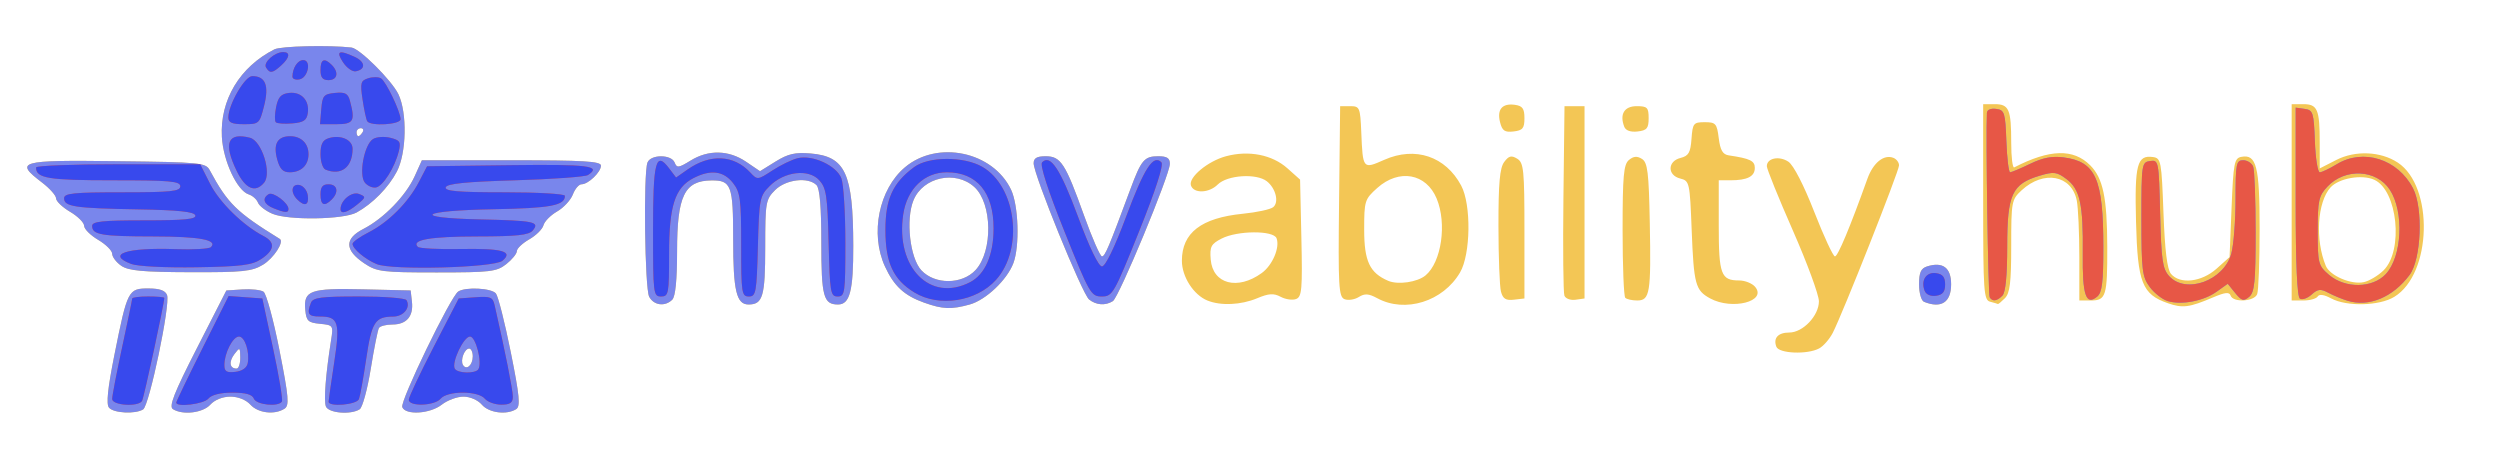 <?xml version="1.0" encoding="UTF-8" standalone="no"?>
<!-- Created with Inkscape (http://www.inkscape.org/) -->

<svg
   xmlns:dc="http://purl.org/dc/elements/1.1/"
   xmlns:cc="http://creativecommons.org/ns#"
   xmlns:rdf="http://www.w3.org/1999/02/22-rdf-syntax-ns#"
   xmlns:svg="http://www.w3.org/2000/svg"
   xmlns="http://www.w3.org/2000/svg"
   xmlns:sodipodi="http://sodipodi.sourceforge.net/DTD/sodipodi-0.dtd"
   xmlns:inkscape="http://www.inkscape.org/namespaces/inkscape"
   version="1.1"
   id="svg2"
   width="624"
   height="114"
   viewBox="0 0 624 114"
   sodipodi:docname="logo.svg"
   inkscape:version="0.92.3 (2405546, 2018-03-11)">
  <defs
     id="defs6" />
  <sodipodi:namedview
     pagecolor="#ffffff"
     bordercolor="#666666"
     borderopacity="1"
     objecttolerance="10"
     gridtolerance="10"
     guidetolerance="10"
     inkscape:pageopacity="0"
     inkscape:pageshadow="2"
     inkscape:window-width="1600"
     inkscape:window-height="837"
     id="namedview4"
     showgrid="false"
     showborder="true"
     inkscape:pagecheckerboard="true"
     inkscape:zoom="0.57852564"
     inkscape:cx="52.720222"
     inkscape:cy="57"
     inkscape:window-x="-8"
     inkscape:window-y="-8"
     inkscape:window-maximized="1"
     inkscape:current-layer="svg2" />
  <g
     id="g12">
    <path
       style="fill:#f3c655"
       d="M 27.206,101.748 C 26.474,100.867 26.879,96.943 28.573,88.498 31.8,72.408 32.009,72 37.01,72 c 2.853,0 4.241,0.491 4.689,1.659 0.866,2.258 -4.422,27.546 -5.966,28.526 -1.932,1.227 -7.379,0.948 -8.528,-0.438 z m 15.95,0.37 c -1.049,-0.665 0.27,-4.014 6,-15.235 L 56.5,72.5 l 4,-0.261 c 2.2,-0.144 4.572,0.114 5.271,0.572 0.699,0.458 2.488,7.011 3.976,14.562 2.35,11.924 2.511,13.852 1.229,14.663 C 68.492,103.607 64.407,103.107 62.5,101 c -1.089,-1.204 -3.08,-2 -5,-2 -1.92,0 -3.911,0.796 -5,2 -1.876,2.073 -6.89,2.673 -9.344,1.117 z M 59.968,89.25 C 59.938,86.644 59.861,86.6 58.5,88.397 57.054,90.308 57.316,92 59.059,92 c 0.518,0 0.927,-1.238 0.909,-2.75 z m 21.37,12.189 c -0.561,-1.461 -0.035,-8.126 1.311,-16.617 0.568,-3.581 0.494,-3.686 -2.783,-4 -2.945,-0.282 -3.404,-0.708 -3.667,-3.407 -0.48,-4.922 1.166,-5.514 14.443,-5.197 L 102.5,72.5 l 0.322,2.81 C 103.239,78.943 101.472,81 97.937,81 c -1.55,0 -3.058,0.388 -3.351,0.861 -0.293,0.474 -1.211,5.054 -2.039,10.179 -0.829,5.125 -2.078,9.68 -2.777,10.123 -2.247,1.426 -7.789,0.95 -8.432,-0.725 z m 19.067,0.174 c -0.57,-1.486 12.083,-27.619 13.968,-28.848 1.839,-1.199 8.3,-0.866 9.403,0.485 0.562,0.688 2.232,7.274 3.711,14.637 2.202,10.961 2.447,13.54 1.351,14.235 -2.388,1.514 -6.809,0.935 -8.57,-1.121 -0.974,-1.138 -2.95,-2 -4.582,-2 -1.579,0 -4.014,0.9 -5.413,2 -2.935,2.308 -9.071,2.689 -9.868,0.613 z M 118,88.941 C 118,87.873 117.598,87 117.107,87 c -1.174,0 -2.272,2.924 -1.541,4.107 C 116.438,92.518 118,91.128 118,88.941 Z M 443.38,86.548 C 442.55,84.384 443.808,83 446.604,83 450.008,83 454,78.792 454,75.205 c 0,-1.587 -2.925,-9.537 -6.5,-17.667 -3.575,-8.129 -6.5,-15.353 -6.5,-16.052 0,-2.022 3.087,-2.662 5.391,-1.118 1.27,0.851 3.837,5.835 6.45,12.523 C 455.228,59.001 457.551,64 458.003,64 c 0.723,0 3.78,-7.309 8.088,-19.34 1.445,-4.035 4.094,-6.187 6.487,-5.269 0.782,0.3 1.422,1.149 1.422,1.886 0,1.442 -14.12,37.119 -16.552,41.823 -0.808,1.562 -2.335,3.304 -3.393,3.87 -2.939,1.573 -10.017,1.293 -10.675,-0.422 z M 230.684,75.551 c -4.983,-1.777 -7.552,-4.149 -9.803,-9.051 -3.753,-8.174 -1.509,-19.269 5.006,-24.752 8.131,-6.842 21.957,-3.919 26.472,5.596 1.873,3.947 2.192,14.062 0.579,18.34 -1.578,4.187 -6.874,9.202 -10.894,10.319 -4.617,1.283 -6.73,1.198 -11.361,-0.453 z m 12.817,-8.147 c 4.364,-4.709 4.184,-16.665 -0.312,-20.734 -4.68,-4.235 -12.781,-2.483 -15.168,3.28 -1.991,4.806 -0.906,14.478 1.967,17.536 3.378,3.595 10.144,3.555 13.514,-0.082 z m 297.593,8.28 c -6.424,-2.234 -7.549,-5.107 -7.942,-20.285 -0.373,-14.382 0.256,-16.77 4.261,-16.198 1.971,0.282 2.115,1.058 2.588,13.898 0.347,9.431 0.921,14.106 1.872,15.25 2.227,2.678 7.618,2.077 11.362,-1.266 L 556.5,64.168 557,51.844 c 0.453,-11.176 0.68,-12.358 2.434,-12.693 3.786,-0.723 4.566,2.345 4.566,17.958 0,8.1 -0.273,15.439 -0.607,16.309 -0.721,1.878 -6.034,2.16 -6.636,0.352 -0.31,-0.93 -1.369,-0.822 -4.333,0.442 -5.97,2.544 -7.629,2.76 -11.33,1.473 z m -379.058,-1.619 c -1.099,-2.054 -1.467,-30.778 -0.428,-33.484 0.8,-2.086 5.986,-2.086 6.786,-1.84e-4 0.534,1.393 1.009,1.333 3.975,-0.5 4.463,-2.758 9.509,-2.654 13.841,0.285 l 3.488,2.367 3.902,-2.421 c 3.105,-1.927 4.888,-2.336 8.735,-2.006 8.68,0.746 10.603,4.902 10.643,23.009 C 213.001,72.613 212.122,76 209.165,76 205.539,76 205,73.993 205,60.5 c 0,-8.856 -0.389,-13.489 -1.2,-14.3 -2.1,-2.1 -7.666,-1.425 -10.345,1.255 C 191.125,49.784 191,50.511 191,61.755 191,73.949 190.4,76 186.835,76 183.814,76 183,72.555 183,59.766 c 0,-13.541 -0.461,-14.786 -5.45,-14.734 -6.721,0.07 -8.55,3.857 -8.55,17.702 0,7.118 -0.414,11.28 -1.2,12.066 -1.802,1.802 -4.598,1.446 -5.765,-0.734 z M 271.834,74.75 c -1.705,-1.376 -13.842,-31.199 -13.837,-34 0.002,-1.274 0.813,-1.75 2.98,-1.75 3.79,0 4.919,1.737 9.585,14.75 2.021,5.638 4.04,10.25 4.485,10.25 0.758,0 1.69,-2.203 7.086,-16.75 2.726,-7.349 3.489,-8.25 6.989,-8.25 2.151,0 2.878,0.475 2.878,1.882 0,2.7 -12.706,33.314 -14.227,34.279 -1.854,1.177 -4.171,1.016 -5.939,-0.412 z m 29.555,0.27 C 297.922,73.619 295,69.077 295,65.088 c 0,-6.983 4.825,-10.702 15.225,-11.738 3.451,-0.344 6.848,-1.076 7.548,-1.628 1.526,-1.204 0.679,-4.708 -1.565,-6.472 -2.603,-2.046 -9.894,-1.564 -12.269,0.811 -2.168,2.168 -6.001,2.292 -6.684,0.217 -0.659,-2.003 4.212,-6.058 8.743,-7.278 5.701,-1.535 11.537,-0.387 15.354,3.02 l 3.148,2.81 0.324,14.588 c 0.284,12.791 0.122,14.665 -1.317,15.217 -0.903,0.346 -2.632,0.1 -3.843,-0.548 -1.75,-0.937 -2.96,-0.861 -5.9,0.367 -4.024,1.681 -9.045,1.911 -12.375,0.565 z m 13.549,-6.876 c 2.681,-1.942 4.569,-6.384 3.689,-8.677 -0.77,-2.006 -9.796,-1.948 -13.732,0.088 -2.63,1.36 -2.969,2.016 -2.7,5.227 0.511,6.111 6.697,7.743 12.744,3.362 z m 28.833,6.295 c -2.151,-1.167 -3.13,-1.231 -4.618,-0.302 -1.038,0.648 -2.631,0.894 -3.539,0.546 -1.481,-0.568 -1.623,-3.08 -1.382,-24.408 L 334.5,26.5 h 2.5 c 2.382,0 2.513,0.306 2.774,6.5 0.391,9.273 0.381,9.262 5.748,6.887 7.727,-3.418 15.306,-0.871 19.199,6.451 2.531,4.761 2.367,17.115 -0.288,21.66 -4.245,7.269 -13.703,10.217 -20.662,6.44 z m 12.039,-5.695 c 3.985,-3.304 5.381,-12.96 2.775,-19.196 -2.627,-6.288 -9.383,-7.487 -14.819,-2.63 -3.136,2.802 -3.266,3.214 -3.266,10.395 0,7.884 1.367,10.796 6,12.78 2.437,1.043 7.269,0.343 9.31,-1.348 z m 71.059,5.746 c -3.706,-2.014 -4.096,-3.459 -4.63,-17.161 -0.46,-11.812 -0.545,-12.189 -2.856,-12.769 -3.242,-0.814 -3.197,-4.317 0.065,-5.136 2.034,-0.51 2.498,-1.316 2.75,-4.769 C 422.48,30.772 422.697,30.5 425.5,30.5 c 2.749,0 3.042,0.334 3.5,3.99 0.378,3.014 0.989,4.063 2.5,4.289 5.344,0.798 6.5,1.355 6.5,3.133 C 438,44.049 436.128,45 431.918,45 H 429 v 11.3 c 0,12.211 0.552,13.7 5.078,13.7 1.473,0 3.278,0.724 4.012,1.608 3.004,3.62 -5.734,5.864 -11.221,2.882 z M 480.25,75.338 C 479.554,75.057 479,73.128 479,70.984 c 0,-2.971 0.456,-3.994 2,-4.484 3.91,-1.241 6,0.313 6,4.46 0,4.502 -2.471,6.104 -6.75,4.377 z m 16.5,-0.027 C 495.144,74.891 495,72.849 495,50.427 V 26 h 2.893 C 501.454,26 502,27.284 502,35.665 c 0,3.576 0.338,6.328 0.75,6.115 8.877,-4.57 14.757,-4.728 18.972,-0.513 3.199,3.199 4.225,8.121 4.254,20.4 C 526.005,73.889 525.665,75 521.893,75 H 519 V 64.125 c 0,-5.981 -0.287,-12.312 -0.639,-14.068 -1.275,-6.373 -8.259,-7.662 -13.782,-2.543 C 502.096,49.816 502,50.33 502,61.381 c 0,9.1 -0.325,11.802 -1.571,13.048 -0.864,0.864 -1.652,1.519 -1.75,1.455 -0.098,-0.064 -0.966,-0.322 -1.929,-0.573 z m 85.059,-0.851 C 580.102,73.532 578.893,73.364 578.5,73.999 578.16,74.55 576.559,75 574.941,75 H 572 V 50.5 26 h 2.893 C 578.45,26 579,27.287 579,35.602 v 6.439 l 4.179,-2.132 c 4.725,-2.41 11.012,-2.141 15.28,0.656 9.104,5.965 8.554,27.798 -0.845,33.529 -3.761,2.293 -11.906,2.482 -15.804,0.365 z m 13.123,-6.976 c 5.031,-4.951 3.501,-19.961 -2.304,-22.606 -3.093,-1.409 -8.839,-0.407 -10.933,1.908 -3.303,3.649 -3.868,13.099 -1.171,19.577 1.026,2.464 6.344,4.744 9.476,4.061 1.375,-0.3 3.595,-1.622 4.933,-2.939 z M 374.644,72.804 c -0.339,-1.267 -0.623,-8.63 -0.631,-16.363 -0.01,-10.695 0.331,-14.523 1.428,-16 1.154,-1.554 1.802,-1.72 3.25,-0.832 1.63,0.999 1.809,2.78 1.809,18 V 74.5 l -2.619,0.304 c -2.023,0.235 -2.76,-0.221 -3.236,-2 z m 15.832,0.995 c -0.283,-0.738 -0.394,-11.682 -0.246,-24.32 L 390.5,26.5 h 2.5 2.5 v 24 24 l -2.254,0.32 c -1.24,0.176 -2.486,-0.284 -2.769,-1.022 z m 15.191,0.535 C 405.3,73.967 405,66.372 405,57.456 c 0,-13.571 0.258,-16.425 1.584,-17.525 1.148,-0.953 2.042,-1.026 3.25,-0.265 1.411,0.889 1.71,3.333 1.953,15.942 C 412.124,73.138 411.823,75 408.648,75 c -1.273,0 -2.614,-0.3 -2.981,-0.667 z M 30.25,66.326 C 29.012,65.462 28,64.121 28,63.344 c 0,-0.776 -1.575,-2.341 -3.5,-3.477 -1.925,-1.136 -3.5,-2.711 -3.5,-3.5 0,-0.789 -1.575,-2.364 -3.5,-3.5 C 15.575,51.732 14,50.225 14,49.52 14,48.815 12.425,47.036 10.5,45.568 3.542,40.261 4.686,39.934 29.142,40.231 50.112,40.486 51.341,40.606 52.362,42.5 c 4.489,8.325 6.651,10.445 17.479,17.138 1.147,0.709 -1.515,4.802 -4.181,6.427 C 62.899,67.749 60.605,67.986 47.5,67.944 35.552,67.905 32.042,67.576 30.25,66.326 Z M 90.898,65.716 C 86.009,62.429 85.939,59.584 90.687,57.15 95.774,54.543 101.312,48.853 103.512,43.973 L 105.304,40 h 22.348 C 145.706,40 150,40.258 150,41.345 150,42.957 146.827,46 145.147,46 c -0.658,0 -1.631,1.144 -2.162,2.541 -0.531,1.398 -2.296,3.304 -3.921,4.237 -1.625,0.933 -3.161,2.485 -3.413,3.45 -0.252,0.965 -1.849,2.546 -3.548,3.513 -1.699,0.967 -3.092,2.288 -3.096,2.936 -0.003,0.648 -1.192,2.11 -2.641,3.25 C 123.971,67.811 122.388,68 109.013,68 95.343,68 94.054,67.837 90.898,65.716 Z M 68.021,53.367 C 66.343,52.661 64.71,51.407 64.392,50.58 64.075,49.753 63.037,48.829 62.086,48.527 59.182,47.605 55.714,40.185 55.38,34.18 54.87,24.973 59.847,16.678 68.5,12.317 c 1.61,-0.812 13.585,-1.095 19.223,-0.455 2.06,0.234 10.097,8.241 11.734,11.689 2.21,4.657 2.008,14.636 -0.388,19.239 C 96.983,46.797 92.989,50.863 89,53.042 85.74,54.823 71.99,55.035 68.021,53.367 Z M 90.5,33 C 90.84,32.45 90.641,32 90.059,32 89.477,32 89,32.45 89,33 c 0,0.55 0.198,1 0.441,1 0.243,0 0.719,-0.45 1.059,-1 z m 283.908,-2.51 c -0.803,-3.199 0.554,-4.773 3.727,-4.325 1.887,0.267 2.365,0.941 2.365,3.335 0,2.52 -0.435,3.05 -2.715,3.313 -2.219,0.256 -2.836,-0.168 -3.377,-2.323 z m 31.002,1.136 C 404.211,28.502 405.424,26.5 408.514,26.5 c 2.651,0 2.986,0.336 2.986,3 0,2.531 -0.431,3.05 -2.756,3.317 -1.759,0.202 -2.965,-0.229 -3.335,-1.192 z"
       id="path20"
       inkscape:connector-curvature="0" />
    <path
       style="fill:#7986ec"
       d="M 27.206,101.748 C 26.474,100.867 26.879,96.943 28.573,88.498 31.8,72.408 32.009,72 37.01,72 c 2.853,0 4.241,0.491 4.689,1.659 0.866,2.258 -4.422,27.546 -5.966,28.526 -1.932,1.227 -7.379,0.948 -8.528,-0.438 z m 15.95,0.37 c -1.049,-0.665 0.27,-4.014 6,-15.235 L 56.5,72.5 l 4,-0.261 c 2.2,-0.144 4.572,0.114 5.271,0.572 0.699,0.458 2.488,7.011 3.976,14.562 2.35,11.924 2.511,13.852 1.229,14.663 C 68.492,103.607 64.407,103.107 62.5,101 c -1.089,-1.204 -3.08,-2 -5,-2 -1.92,0 -3.911,0.796 -5,2 -1.876,2.073 -6.89,2.673 -9.344,1.117 z M 59.968,89.25 C 59.938,86.644 59.861,86.6 58.5,88.397 57.054,90.308 57.316,92 59.059,92 c 0.518,0 0.927,-1.238 0.909,-2.75 z m 21.37,12.189 c -0.561,-1.461 -0.035,-8.126 1.311,-16.617 0.568,-3.581 0.494,-3.686 -2.783,-4 -2.945,-0.282 -3.404,-0.708 -3.667,-3.407 -0.48,-4.922 1.166,-5.514 14.443,-5.197 L 102.5,72.5 l 0.322,2.81 C 103.239,78.943 101.472,81 97.937,81 c -1.55,0 -3.058,0.388 -3.351,0.861 -0.293,0.474 -1.211,5.054 -2.039,10.179 -0.829,5.125 -2.078,9.68 -2.777,10.123 -2.247,1.426 -7.789,0.95 -8.432,-0.725 z m 19.067,0.174 c -0.57,-1.486 12.083,-27.619 13.968,-28.848 1.839,-1.199 8.3,-0.866 9.403,0.485 0.562,0.688 2.232,7.274 3.711,14.637 2.202,10.961 2.447,13.54 1.351,14.235 -2.388,1.514 -6.809,0.935 -8.57,-1.121 -0.974,-1.138 -2.95,-2 -4.582,-2 -1.579,0 -4.014,0.9 -5.413,2 -2.935,2.308 -9.071,2.689 -9.868,0.613 z M 118,88.941 C 118,87.873 117.598,87 117.107,87 c -1.174,0 -2.272,2.924 -1.541,4.107 C 116.438,92.518 118,91.128 118,88.941 Z M 230.684,75.551 c -4.983,-1.777 -7.552,-4.149 -9.803,-9.051 -3.753,-8.174 -1.509,-19.269 5.006,-24.752 8.131,-6.842 21.957,-3.919 26.472,5.596 1.873,3.947 2.192,14.062 0.579,18.34 -1.578,4.187 -6.874,9.202 -10.894,10.319 -4.617,1.283 -6.73,1.198 -11.361,-0.453 z m 12.817,-8.147 c 4.364,-4.709 4.184,-16.665 -0.312,-20.734 -4.68,-4.235 -12.781,-2.483 -15.168,3.28 -1.991,4.806 -0.906,14.478 1.967,17.536 3.378,3.595 10.144,3.555 13.514,-0.082 z m -81.466,6.661 c -1.099,-2.054 -1.467,-30.778 -0.428,-33.484 0.8,-2.086 5.986,-2.086 6.786,-1.84e-4 0.534,1.393 1.009,1.333 3.975,-0.5 4.463,-2.758 9.509,-2.654 13.841,0.285 l 3.488,2.367 3.902,-2.421 c 3.105,-1.927 4.888,-2.336 8.735,-2.006 8.68,0.746 10.603,4.902 10.643,23.009 C 213.001,72.613 212.122,76 209.165,76 205.539,76 205,73.993 205,60.5 c 0,-8.856 -0.389,-13.489 -1.2,-14.3 -2.1,-2.1 -7.666,-1.425 -10.345,1.255 C 191.125,49.784 191,50.511 191,61.755 191,73.949 190.4,76 186.835,76 183.814,76 183,72.555 183,59.766 c 0,-13.541 -0.461,-14.786 -5.45,-14.734 -6.721,0.07 -8.55,3.857 -8.55,17.702 0,7.118 -0.414,11.28 -1.2,12.066 -1.802,1.802 -4.598,1.446 -5.765,-0.734 z M 271.834,74.75 c -1.705,-1.376 -13.842,-31.199 -13.837,-34 0.002,-1.274 0.813,-1.75 2.98,-1.75 3.79,0 4.919,1.737 9.585,14.75 2.021,5.638 4.04,10.25 4.485,10.25 0.758,0 1.69,-2.203 7.086,-16.75 2.726,-7.349 3.489,-8.25 6.989,-8.25 2.151,0 2.878,0.475 2.878,1.882 0,2.7 -12.706,33.314 -14.227,34.279 -1.854,1.177 -4.171,1.016 -5.939,-0.412 z M 480.25,75.338 C 479.554,75.057 479,73.128 479,70.984 c 0,-2.971 0.456,-3.994 2,-4.484 3.91,-1.241 6,0.313 6,4.46 0,4.502 -2.471,6.104 -6.75,4.377 z m 60.84,-0.18 c -1.325,-0.388 -3.35,-1.963 -4.5,-3.501 C 534.7,69.127 534.5,67.505 534.5,54.68 c 0,-13.792 0.059,-14.188 2.171,-14.489 2.123,-0.302 2.179,-0.007 2.5,13.148 0.282,11.544 0.599,13.756 2.234,15.559 4.168,4.598 13.646,1.182 15.528,-5.596 0.581,-2.091 1.058,-8.19 1.061,-13.552 0.005,-8.898 0.171,-9.75 1.899,-9.75 1.041,0 2.166,0.712 2.5,1.582 C 562.727,42.452 563,49.822 563,57.959 c 0,12.399 -0.262,15.013 -1.615,16.136 -1.384,1.148 -1.881,1.011 -3.478,-0.961 l -1.863,-2.301 -2.806,1.998 c -3.238,2.306 -8.666,3.345 -12.148,2.327 z m 44.851,-0.095 c -1.407,-0.433 -3.582,-1.334 -4.833,-2.004 -1.887,-1.01 -2.591,-0.932 -4.129,0.46 -1.02,0.923 -2.332,1.382 -2.917,1.021 C 573.361,74.105 573,65.896 573,50.371 V 26.861 l 2.25,0.32 c 2.082,0.296 2.272,0.897 2.542,8.07 0.161,4.263 0.712,7.75 1.226,7.75 0.514,0 2.407,-0.898 4.208,-1.996 6.638,-4.047 15.277,-1.323 19.075,6.016 2.559,4.945 2.047,17.698 -0.867,21.601 -4.178,5.596 -10.157,8.082 -15.492,6.441 z m 9.559,-6.657 c 4.079,-4.401 4.604,-15.543 0.993,-21.055 -3.329,-5.081 -11.163,-5.46 -15.583,-0.754 -2.157,2.296 -2.41,3.459 -2.41,11.071 0,8.08 0.14,8.627 2.806,10.919 4.037,3.473 10.889,3.385 14.195,-0.182 z m -98.875,5.798 c -0.388,-0.627 -0.989,-40.44 -0.695,-46.022 0.041,-0.783 0.984,-1.19 2.319,-1 2.082,0.296 2.272,0.897 2.542,8.07 0.161,4.263 0.581,7.75 0.934,7.75 0.353,0 2.615,-0.955 5.027,-2.122 3.162,-1.531 5.502,-1.973 8.393,-1.585 7.965,1.068 9.84,5.319 9.848,22.335 0.004,8.812 -0.315,11.394 -1.537,12.408 -2.81,2.332 -3.713,-0.357 -3.596,-10.71 0.139,-12.33 -0.692,-16.109 -4.098,-18.653 -2.391,-1.785 -3.138,-1.877 -6.674,-0.817 C 502.198,45.92 501,48.524 501,61.435 501,68.786 500.59,73.01 499.8,73.8 c -1.393,1.393 -2.478,1.53 -3.175,0.403 z M 30.25,66.326 C 29.012,65.462 28,64.121 28,63.344 c 0,-0.776 -1.575,-2.341 -3.5,-3.477 -1.925,-1.136 -3.5,-2.711 -3.5,-3.5 0,-0.789 -1.575,-2.364 -3.5,-3.5 C 15.575,51.732 14,50.225 14,49.52 14,48.815 12.425,47.036 10.5,45.568 3.542,40.261 4.686,39.934 29.142,40.231 50.112,40.486 51.341,40.606 52.362,42.5 c 4.489,8.325 6.651,10.445 17.479,17.138 1.147,0.709 -1.515,4.802 -4.181,6.427 C 62.899,67.749 60.605,67.986 47.5,67.944 35.552,67.905 32.042,67.576 30.25,66.326 Z M 90.898,65.716 C 86.009,62.429 85.939,59.584 90.687,57.15 95.774,54.543 101.312,48.853 103.512,43.973 L 105.304,40 h 22.348 C 145.706,40 150,40.258 150,41.345 150,42.957 146.827,46 145.147,46 c -0.658,0 -1.631,1.144 -2.162,2.541 -0.531,1.398 -2.296,3.304 -3.921,4.237 -1.625,0.933 -3.161,2.485 -3.413,3.45 -0.252,0.965 -1.849,2.546 -3.548,3.513 -1.699,0.967 -3.092,2.288 -3.096,2.936 -0.003,0.648 -1.192,2.11 -2.641,3.25 C 123.971,67.811 122.388,68 109.013,68 95.343,68 94.054,67.837 90.898,65.716 Z M 68.021,53.367 C 66.343,52.661 64.71,51.407 64.392,50.58 64.075,49.753 63.037,48.829 62.086,48.527 59.182,47.605 55.714,40.185 55.38,34.18 54.87,24.973 59.847,16.678 68.5,12.317 c 1.61,-0.812 13.585,-1.095 19.223,-0.455 2.06,0.234 10.097,8.241 11.734,11.689 2.21,4.657 2.008,14.636 -0.388,19.239 C 96.983,46.797 92.989,50.863 89,53.042 85.74,54.823 71.99,55.035 68.021,53.367 Z M 90.5,33 C 90.84,32.45 90.641,32 90.059,32 89.477,32 89,32.45 89,33 c 0,0.55 0.198,1 0.441,1 0.243,0 0.719,-0.45 1.059,-1 z"
       id="path18"
       inkscape:connector-curvature="0" />
    <path
       style="fill:#e75746"
       d="M 28,99.58 C 28,98.799 29.125,92.957 30.5,86.597 31.875,80.237 33,74.801 33,74.517 33,74.233 34.8,74 37,74 c 2.2,0 4,0.163 4,0.362 0,1.376 -5.09,24.975 -5.546,25.712 C 34.496,101.624 28,101.193 28,99.58 Z m 16,0.906 c 0,-0.283 2.941,-6.383 6.535,-13.556 l 6.535,-13.042 4.202,0.306 4.202,0.306 2.682,12.476 c 1.475,6.862 2.467,12.824 2.204,13.25 -0.867,1.403 -6.402,0.829 -6.999,-0.726 C 62.961,98.457 61.333,98 58.015,98 54.995,98 52.788,98.55 52,99.5 c -1.13,1.361 -8,2.208 -8,0.986 z M 61.83,90.671 C 62.367,87.839 61.108,84 59.641,84 58.121,84 56,88.144 56,91.113 c 0,1.612 0.553,1.955 2.741,1.703 1.705,-0.197 2.873,-1.008 3.089,-2.146 z M 82.022,100.25 c 0.012,-0.412 0.637,-4.8 1.39,-9.75 C 84.935,80.476 84.481,79 79.878,79 76.943,79 76.532,78.382 77.607,75.582 78.111,74.268 80.135,74 89.548,74 c 6.234,0 11.587,0.409 11.896,0.91 1.123,1.817 -0.706,4.091 -3.301,4.106 -4.521,0.026 -5.376,1.36 -6.727,10.497 -0.708,4.791 -1.528,9.336 -1.821,10.1 -0.55,1.434 -7.614,2.029 -7.574,0.638 z m 20.019,-0.5 c 0.022,-0.688 2.835,-6.65 6.25,-13.25 l 6.209,-12 4.217,-0.306 c 3.705,-0.269 4.281,-0.026 4.743,2 C 126.048,87.526 128,97.327 128,98.989 128,100.538 127.338,101 125.122,101 123.54,101 121.685,100.325 121,99.5 120.25,98.597 118.062,98 115.5,98 c -2.562,0 -4.75,0.597 -5.5,1.5 -1.523,1.835 -8.018,2.039 -7.959,0.25 z m 17.363,-7.594 C 120.421,90.51 118.757,84 117.318,84 c -1.603,0 -4.7,6.573 -3.791,8.044 0.73,1.181 5.163,1.266 5.876,0.112 z M 541.09,75.157 c -1.325,-0.388 -3.35,-1.963 -4.5,-3.501 C 534.7,69.127 534.5,67.505 534.5,54.68 c 0,-13.792 0.059,-14.188 2.171,-14.489 2.123,-0.302 2.179,-0.007 2.5,13.148 0.282,11.544 0.599,13.756 2.234,15.559 4.168,4.598 13.646,1.182 15.528,-5.596 0.581,-2.091 1.058,-8.19 1.061,-13.552 0.005,-8.898 0.171,-9.75 1.899,-9.75 1.041,0 2.166,0.712 2.5,1.582 C 562.727,42.452 563,49.822 563,57.959 c 0,12.399 -0.262,15.013 -1.615,16.136 -1.384,1.148 -1.881,1.011 -3.478,-0.961 l -1.863,-2.301 -2.806,1.998 c -3.238,2.306 -8.666,3.345 -12.148,2.327 z m 44.851,-0.095 c -1.407,-0.433 -3.582,-1.334 -4.833,-2.004 -1.887,-1.01 -2.591,-0.932 -4.129,0.46 -1.02,0.923 -2.332,1.382 -2.917,1.021 C 573.361,74.105 573,65.896 573,50.371 V 26.861 l 2.25,0.32 c 2.082,0.296 2.272,0.897 2.542,8.07 0.161,4.263 0.712,7.75 1.226,7.75 0.514,0 2.407,-0.898 4.208,-1.996 6.638,-4.047 15.277,-1.323 19.075,6.016 2.559,4.945 2.047,17.698 -0.867,21.601 -4.178,5.596 -10.157,8.082 -15.492,6.441 z m 9.559,-6.657 c 4.079,-4.401 4.604,-15.543 0.993,-21.055 -3.329,-5.081 -11.163,-5.46 -15.583,-0.754 -2.157,2.296 -2.41,3.459 -2.41,11.071 0,8.08 0.14,8.627 2.806,10.919 4.037,3.473 10.889,3.385 14.195,-0.182 z m -367.26,4.601 c -5.284,-3.222 -7.233,-7.425 -7.237,-15.608 -0.004,-7.737 1.823,-11.734 7.176,-15.699 3.612,-2.675 12.382,-2.711 16.983,-0.069 8.514,4.888 10.419,20.474 3.448,28.215 -4.916,5.459 -14.23,6.905 -20.371,3.16 z m 13.888,-2.572 C 245.886,68.491 248,63.647 248,56.982 248,48.025 243.815,43 236.354,43 c -5.648,0 -9.954,4.15 -10.908,10.512 -1.985,13.237 6.724,22.072 16.682,16.922 z m 254.497,3.769 c -0.388,-0.627 -0.989,-40.44 -0.695,-46.022 0.041,-0.783 0.984,-1.19 2.319,-1 2.082,0.296 2.272,0.897 2.542,8.07 0.161,4.263 0.581,7.75 0.934,7.75 0.353,0 2.615,-0.955 5.027,-2.122 3.162,-1.531 5.502,-1.973 8.393,-1.585 7.965,1.068 9.84,5.319 9.848,22.335 0.004,8.812 -0.315,11.394 -1.537,12.408 -2.81,2.332 -3.713,-0.357 -3.596,-10.71 0.139,-12.33 -0.692,-16.109 -4.098,-18.653 -2.391,-1.785 -3.138,-1.877 -6.674,-0.817 C 502.198,45.92 501,48.524 501,61.435 501,68.786 500.59,73.01 499.8,73.8 c -1.393,1.393 -2.478,1.53 -3.175,0.403 z M 163,57.559 c 0,-17.29 0.687,-19.952 4.011,-15.545 l 1.736,2.302 2.876,-2.012 c 5.653,-3.955 11.522,-3.672 15.645,0.754 1.77,1.9 1.85,1.892 5.514,-0.504 2.045,-1.338 4.891,-2.717 6.326,-3.066 3.721,-0.904 9.69,1.85 10.898,5.029 C 210.553,45.954 211,53.176 211,60.565 211,73.153 210.879,74 209.077,74 c -1.785,0 -1.946,-0.96 -2.25,-13.398 -0.286,-11.708 -0.579,-13.676 -2.322,-15.599 -2.663,-2.938 -8.729,-2.233 -12.408,1.442 -2.475,2.473 -2.613,3.181 -2.929,15.075 C 188.862,73.041 188.69,74 186.918,74 185.127,74 185,73.151 185,61.135 c 0,-11.501 -0.22,-13.145 -2.073,-15.5 -2.351,-2.989 -5.591,-3.377 -9.842,-1.179 C 168.456,46.85 167,51.384 167,63.401 167,73.333 166.874,74 165,74 c -1.919,0 -2,-0.667 -2,-16.441 z M 265.685,57.75 c -4.132,-10.298 -6.174,-16.608 -5.575,-17.228 2.058,-2.129 4.545,1.637 8.968,13.583 2.851,7.7 5.115,12.395 5.977,12.395 0.86,0 3.162,-4.744 6.054,-12.478 4.534,-12.123 6.777,-15.572 8.78,-13.499 0.599,0.619 -1.443,6.929 -5.575,17.228 C 278.068,73.317 277.677,74 275,74 c -2.677,0 -3.068,-0.683 -9.315,-16.25 z m 214.703,14.82 c -0.996,-2.595 0.4,-4.739 2.857,-4.39 C 484.898,68.415 485.5,69.167 485.5,71 c 0,1.833 -0.602,2.585 -2.254,2.82 -1.352,0.192 -2.496,-0.308 -2.857,-1.25 z M 32.75,65.885 c -6.333,-2.422 -1.196,-4.141 11.054,-3.699 4.429,0.16 8.409,-0.066 8.845,-0.502 C 54.443,59.89 49.829,59.03 38.332,59.015 25.353,58.999 23,58.596 23,56.393 23,55.273 25.567,55 36.083,55 46.105,55 49.069,54.707 48.751,53.75 48.451,52.846 44.485,52.433 34.418,52.257 18.667,51.981 16,51.58 16,49.481 16,48.241 18.361,48 30.5,48 42.722,48 45,47.764 45,46.5 45,45.226 42.467,45 28.2,45 12.015,45 9,44.497 9,41.8 9,41.36 18.217,41 29.483,41 h 20.483 l 2.488,4.909 c 2.338,4.614 8.216,10.358 13.296,12.994 3.004,1.559 2.837,3.47 -0.5,5.726 C 62.956,66.181 60.261,66.526 49,66.713 41.374,66.84 34.303,66.479 32.75,65.885 Z m 61.271,0.037 C 91.175,64.743 88,62.077 88,60.865 c 0,-0.454 1.788,-1.737 3.973,-2.852 5.005,-2.553 9.929,-7.476 12.575,-12.57 L 106.596,41.5 127.298,41.23 C 146.885,40.974 150.284,41.404 146.75,43.691 146.062,44.136 137.887,44.725 128.581,45 116.301,45.363 111.549,45.843 111.248,46.75 110.928,47.713 114.296,48 125.917,48 134.213,48 141,48.395 141,48.878 c 0,2.419 -3.55,3.085 -17.822,3.345 -18.384,0.335 -20.837,2.151 -3.431,2.54 13.62,0.305 15.03,0.597 13.244,2.749 -0.973,1.172 -3.917,1.491 -13.863,1.503 -11.757,0.014 -16.586,0.86 -14.845,2.6 0.398,0.398 5.11,0.642 10.471,0.542 10.63,-0.199 13.467,0.583 10.644,2.931 -2.094,1.742 -27.552,2.418 -31.377,0.834 z M 68.25,51.969 C 65.838,50.999 65.34,49.526 67.063,48.461 68.16,47.783 72,50.656 72,52.155 c 0,1.032 -0.821,0.991 -3.75,-0.186 z M 85,52.191 c 0,-2.175 2.807,-4.479 4.605,-3.779 1.793,0.697 1.768,0.84 -0.466,2.662 C 86.655,53.101 85,53.547 85,52.191 Z M 74.2,49.8 c -1.791,-1.791 -1.456,-3.995 0.55,-3.613 0.963,0.183 1.894,1.341 2.07,2.573 C 77.171,51.222 76.062,51.662 74.2,49.8 Z M 80,48.5 c 0,-1.833 0.533,-2.5 2,-2.5 2.228,0 2.64,1.96 0.8,3.8 C 80.936,51.664 80,51.23 80,48.5 Z M 59.089,42.684 c -3.376,-6.973 -2.293,-9.705 3.291,-8.304 2.951,0.741 5.506,8.846 3.536,11.219 -2.177,2.623 -4.66,1.562 -6.828,-2.916 z m 31.998,2.92 c -1.595,-1.922 -0.189,-9.507 2.02,-10.9 0.871,-0.549 2.822,-0.688 4.336,-0.308 2.398,0.602 2.666,1.039 2.085,3.397 -0.988,4.008 -3.921,8.658 -5.674,8.996 -0.846,0.163 -2.091,-0.37 -2.767,-1.185 z M 69.176,39.75 C 68.145,35.951 69.247,34 72.422,34 75.175,34 77,35.794 77,38.5 77,41.235 75.168,43 72.329,43 70.613,43 69.841,42.204 69.176,39.75 Z M 81.25,42.338 C 80.562,42.06 80,40.326 80,38.484 80,36.013 80.524,34.968 82,34.5 c 2.999,-0.952 6,0.365 6,2.633 0,4.592 -2.84,6.782 -6.75,5.205 z M 57,29.316 C 57,26.115 61.115,19 62.967,19 c 3.296,0 4.229,2.337 2.954,7.4 C 64.793,30.878 64.659,31 60.881,31 57.909,31 57,30.605 57,29.316 Z m 11.847,1.198 c -0.32,-0.32 -0.288,-2.029 0.071,-3.798 0.505,-2.489 1.229,-3.284 3.202,-3.517 3.072,-0.362 5.152,1.846 4.706,4.996 -0.261,1.84 -1.041,2.365 -3.863,2.603 -1.945,0.164 -3.797,0.036 -4.117,-0.284 z M 80.19,27.25 c 0.28,-3.388 0.612,-3.779 3.43,-4.054 2.541,-0.247 3.234,0.123 3.736,2 C 88.703,30.228 88.249,31 83.94,31 h -4.06 z m 11.467,3 c -0.254,-0.412 -0.775,-2.843 -1.158,-5.401 -0.622,-4.159 -0.475,-4.722 1.394,-5.315 1.149,-0.365 2.591,-0.354 3.203,0.025 1.256,0.776 4.849,8.276 4.883,10.191 0.024,1.36 -7.513,1.813 -8.322,0.5 z M 73,19.155 C 73,17 74.288,15 75.677,15 77.778,15 76.931,19.397 74.75,19.813 73.787,19.997 73,19.7 73,19.155 Z M 80,17.5 c 0,-2.73 0.936,-3.164 2.8,-1.3 1.84,1.84 1.428,3.8 -0.8,3.8 -1.467,0 -2,-0.667 -2,-2.5 z M 66.406,16.848 C 65.64,15.608 68.544,13 70.691,13 c 1.844,0 1.626,1.403 -0.52,3.345 -2.164,1.959 -2.812,2.045 -3.765,0.503 z m 19.215,-1.303 c -1.831,-2.794 -1.067,-3.161 2.857,-1.373 2.717,1.238 2.891,3.127 0.333,3.623 -0.837,0.162 -2.273,-0.85 -3.19,-2.25 z"
       id="path16"
       inkscape:connector-curvature="0" />
    <path
       style="fill:#3849ed"
       d="M 28,99.58 C 28,98.799 29.125,92.957 30.5,86.597 31.875,80.237 33,74.801 33,74.517 33,74.233 34.8,74 37,74 c 2.2,0 4,0.163 4,0.362 0,1.376 -5.09,24.975 -5.546,25.712 C 34.496,101.624 28,101.193 28,99.58 Z m 16,0.906 c 0,-0.283 2.941,-6.383 6.535,-13.556 l 6.535,-13.042 4.202,0.306 4.202,0.306 2.682,12.476 c 1.475,6.862 2.467,12.824 2.204,13.25 -0.867,1.403 -6.402,0.829 -6.999,-0.726 C 62.961,98.457 61.333,98 58.015,98 54.995,98 52.788,98.55 52,99.5 c -1.13,1.361 -8,2.208 -8,0.986 z M 61.83,90.671 C 62.367,87.839 61.108,84 59.641,84 58.121,84 56,88.144 56,91.113 c 0,1.612 0.553,1.955 2.741,1.703 1.705,-0.197 2.873,-1.008 3.089,-2.146 z M 82.022,100.25 c 0.012,-0.412 0.637,-4.8 1.39,-9.75 C 84.935,80.476 84.481,79 79.878,79 76.943,79 76.532,78.382 77.607,75.582 78.111,74.268 80.135,74 89.548,74 c 6.234,0 11.587,0.409 11.896,0.91 1.123,1.817 -0.706,4.091 -3.301,4.106 -4.521,0.026 -5.376,1.36 -6.727,10.497 -0.708,4.791 -1.528,9.336 -1.821,10.1 -0.55,1.434 -7.614,2.029 -7.574,0.638 z m 20.019,-0.5 c 0.022,-0.688 2.835,-6.65 6.25,-13.25 l 6.209,-12 4.217,-0.306 c 3.705,-0.269 4.281,-0.026 4.743,2 C 126.048,87.526 128,97.327 128,98.989 128,100.538 127.338,101 125.122,101 123.54,101 121.685,100.325 121,99.5 120.25,98.597 118.062,98 115.5,98 c -2.562,0 -4.75,0.597 -5.5,1.5 -1.523,1.835 -8.018,2.039 -7.959,0.25 z m 17.363,-7.594 C 120.421,90.51 118.757,84 117.318,84 c -1.603,0 -4.7,6.573 -3.791,8.044 0.73,1.181 5.163,1.266 5.876,0.112 z m 108.837,-19.151 c -5.284,-3.222 -7.233,-7.425 -7.237,-15.608 -0.004,-7.737 1.823,-11.734 7.176,-15.699 3.612,-2.675 12.382,-2.711 16.983,-0.069 8.514,4.888 10.419,20.474 3.448,28.215 -4.916,5.459 -14.23,6.905 -20.371,3.16 z m 13.888,-2.572 C 245.886,68.491 248,63.647 248,56.982 248,48.025 243.815,43 236.354,43 c -5.648,0 -9.954,4.15 -10.908,10.512 -1.985,13.237 6.724,22.072 16.682,16.922 z M 163,57.559 c 0,-17.29 0.687,-19.952 4.011,-15.545 l 1.736,2.302 2.876,-2.012 c 5.653,-3.955 11.522,-3.672 15.645,0.754 1.77,1.9 1.85,1.892 5.514,-0.504 2.045,-1.338 4.891,-2.717 6.326,-3.066 3.721,-0.904 9.69,1.85 10.898,5.029 C 210.553,45.954 211,53.176 211,60.565 211,73.153 210.879,74 209.077,74 c -1.785,0 -1.946,-0.96 -2.25,-13.398 -0.286,-11.708 -0.579,-13.676 -2.322,-15.599 -2.663,-2.938 -8.729,-2.233 -12.408,1.442 -2.475,2.473 -2.613,3.181 -2.929,15.075 C 188.862,73.041 188.69,74 186.918,74 185.127,74 185,73.151 185,61.135 c 0,-11.501 -0.22,-13.145 -2.073,-15.5 -2.351,-2.989 -5.591,-3.377 -9.842,-1.179 C 168.456,46.85 167,51.384 167,63.401 167,73.333 166.874,74 165,74 c -1.919,0 -2,-0.667 -2,-16.441 z M 265.685,57.75 c -4.132,-10.298 -6.174,-16.608 -5.575,-17.228 2.058,-2.129 4.545,1.637 8.968,13.583 2.851,7.7 5.115,12.395 5.977,12.395 0.86,0 3.162,-4.744 6.054,-12.478 4.534,-12.123 6.777,-15.572 8.78,-13.499 0.599,0.619 -1.443,6.929 -5.575,17.228 C 278.068,73.317 277.677,74 275,74 c -2.677,0 -3.068,-0.683 -9.315,-16.25 z m 214.703,14.82 c -0.996,-2.595 0.4,-4.739 2.857,-4.39 C 484.898,68.415 485.5,69.167 485.5,71 c 0,1.833 -0.602,2.585 -2.254,2.82 -1.352,0.192 -2.496,-0.308 -2.857,-1.25 z M 32.75,65.885 c -6.333,-2.422 -1.196,-4.141 11.054,-3.699 4.429,0.16 8.409,-0.066 8.845,-0.502 C 54.443,59.89 49.829,59.03 38.332,59.015 25.353,58.999 23,58.596 23,56.393 23,55.273 25.567,55 36.083,55 46.105,55 49.069,54.707 48.751,53.75 48.451,52.846 44.485,52.433 34.418,52.257 18.667,51.981 16,51.58 16,49.481 16,48.241 18.361,48 30.5,48 42.722,48 45,47.764 45,46.5 45,45.226 42.467,45 28.2,45 12.015,45 9,44.497 9,41.8 9,41.36 18.217,41 29.483,41 h 20.483 l 2.488,4.909 c 2.338,4.614 8.216,10.358 13.296,12.994 3.004,1.559 2.837,3.47 -0.5,5.726 C 62.956,66.181 60.261,66.526 49,66.713 41.374,66.84 34.303,66.479 32.75,65.885 Z m 61.271,0.037 C 91.175,64.743 88,62.077 88,60.865 c 0,-0.454 1.788,-1.737 3.973,-2.852 5.005,-2.553 9.929,-7.476 12.575,-12.57 L 106.596,41.5 127.298,41.23 C 146.885,40.974 150.284,41.404 146.75,43.691 146.062,44.136 137.887,44.725 128.581,45 116.301,45.363 111.549,45.843 111.248,46.75 110.928,47.713 114.296,48 125.917,48 134.213,48 141,48.395 141,48.878 c 0,2.419 -3.55,3.085 -17.822,3.345 -18.384,0.335 -20.837,2.151 -3.431,2.54 13.62,0.305 15.03,0.597 13.244,2.749 -0.973,1.172 -3.917,1.491 -13.863,1.503 -11.757,0.014 -16.586,0.86 -14.845,2.6 0.398,0.398 5.11,0.642 10.471,0.542 10.63,-0.199 13.467,0.583 10.644,2.931 -2.094,1.742 -27.552,2.418 -31.377,0.834 z M 68.25,51.969 C 65.838,50.999 65.34,49.526 67.063,48.461 68.16,47.783 72,50.656 72,52.155 c 0,1.032 -0.821,0.991 -3.75,-0.186 z M 85,52.191 c 0,-2.175 2.807,-4.479 4.605,-3.779 1.793,0.697 1.768,0.84 -0.466,2.662 C 86.655,53.101 85,53.547 85,52.191 Z M 74.2,49.8 c -1.791,-1.791 -1.456,-3.995 0.55,-3.613 0.963,0.183 1.894,1.341 2.07,2.573 C 77.171,51.222 76.062,51.662 74.2,49.8 Z M 80,48.5 c 0,-1.833 0.533,-2.5 2,-2.5 2.228,0 2.64,1.96 0.8,3.8 C 80.936,51.664 80,51.23 80,48.5 Z M 59.089,42.684 c -3.376,-6.973 -2.293,-9.705 3.291,-8.304 2.951,0.741 5.506,8.846 3.536,11.219 -2.177,2.623 -4.66,1.562 -6.828,-2.916 z m 31.998,2.92 c -1.595,-1.922 -0.189,-9.507 2.02,-10.9 0.871,-0.549 2.822,-0.688 4.336,-0.308 2.398,0.602 2.666,1.039 2.085,3.397 -0.988,4.008 -3.921,8.658 -5.674,8.996 -0.846,0.163 -2.091,-0.37 -2.767,-1.185 z M 69.176,39.75 C 68.145,35.951 69.247,34 72.422,34 75.175,34 77,35.794 77,38.5 77,41.235 75.168,43 72.329,43 70.613,43 69.841,42.204 69.176,39.75 Z M 81.25,42.338 C 80.562,42.06 80,40.326 80,38.484 80,36.013 80.524,34.968 82,34.5 c 2.999,-0.952 6,0.365 6,2.633 0,4.592 -2.84,6.782 -6.75,5.205 z M 57,29.316 C 57,26.115 61.115,19 62.967,19 c 3.296,0 4.229,2.337 2.954,7.4 C 64.793,30.878 64.659,31 60.881,31 57.909,31 57,30.605 57,29.316 Z m 11.847,1.198 c -0.32,-0.32 -0.288,-2.029 0.071,-3.798 0.505,-2.489 1.229,-3.284 3.202,-3.517 3.072,-0.362 5.152,1.846 4.706,4.996 -0.261,1.84 -1.041,2.365 -3.863,2.603 -1.945,0.164 -3.797,0.036 -4.117,-0.284 z M 80.19,27.25 c 0.28,-3.388 0.612,-3.779 3.43,-4.054 2.541,-0.247 3.234,0.123 3.736,2 C 88.703,30.228 88.249,31 83.94,31 h -4.06 z m 11.467,3 c -0.254,-0.412 -0.775,-2.843 -1.158,-5.401 -0.622,-4.159 -0.475,-4.722 1.394,-5.315 1.149,-0.365 2.591,-0.354 3.203,0.025 1.256,0.776 4.849,8.276 4.883,10.191 0.024,1.36 -7.513,1.813 -8.322,0.5 z M 73,19.155 C 73,17 74.288,15 75.677,15 77.778,15 76.931,19.397 74.75,19.813 73.787,19.997 73,19.7 73,19.155 Z M 80,17.5 c 0,-2.73 0.936,-3.164 2.8,-1.3 1.84,1.84 1.428,3.8 -0.8,3.8 -1.467,0 -2,-0.667 -2,-2.5 z M 66.406,16.848 C 65.64,15.608 68.544,13 70.691,13 c 1.844,0 1.626,1.403 -0.52,3.345 -2.164,1.959 -2.812,2.045 -3.765,0.503 z m 19.215,-1.303 c -1.831,-2.794 -1.067,-3.161 2.857,-1.373 2.717,1.238 2.891,3.127 0.333,3.623 -0.837,0.162 -2.273,-0.85 -3.19,-2.25 z"
       id="path14"
       inkscape:connector-curvature="0" />
  </g>
</svg>
